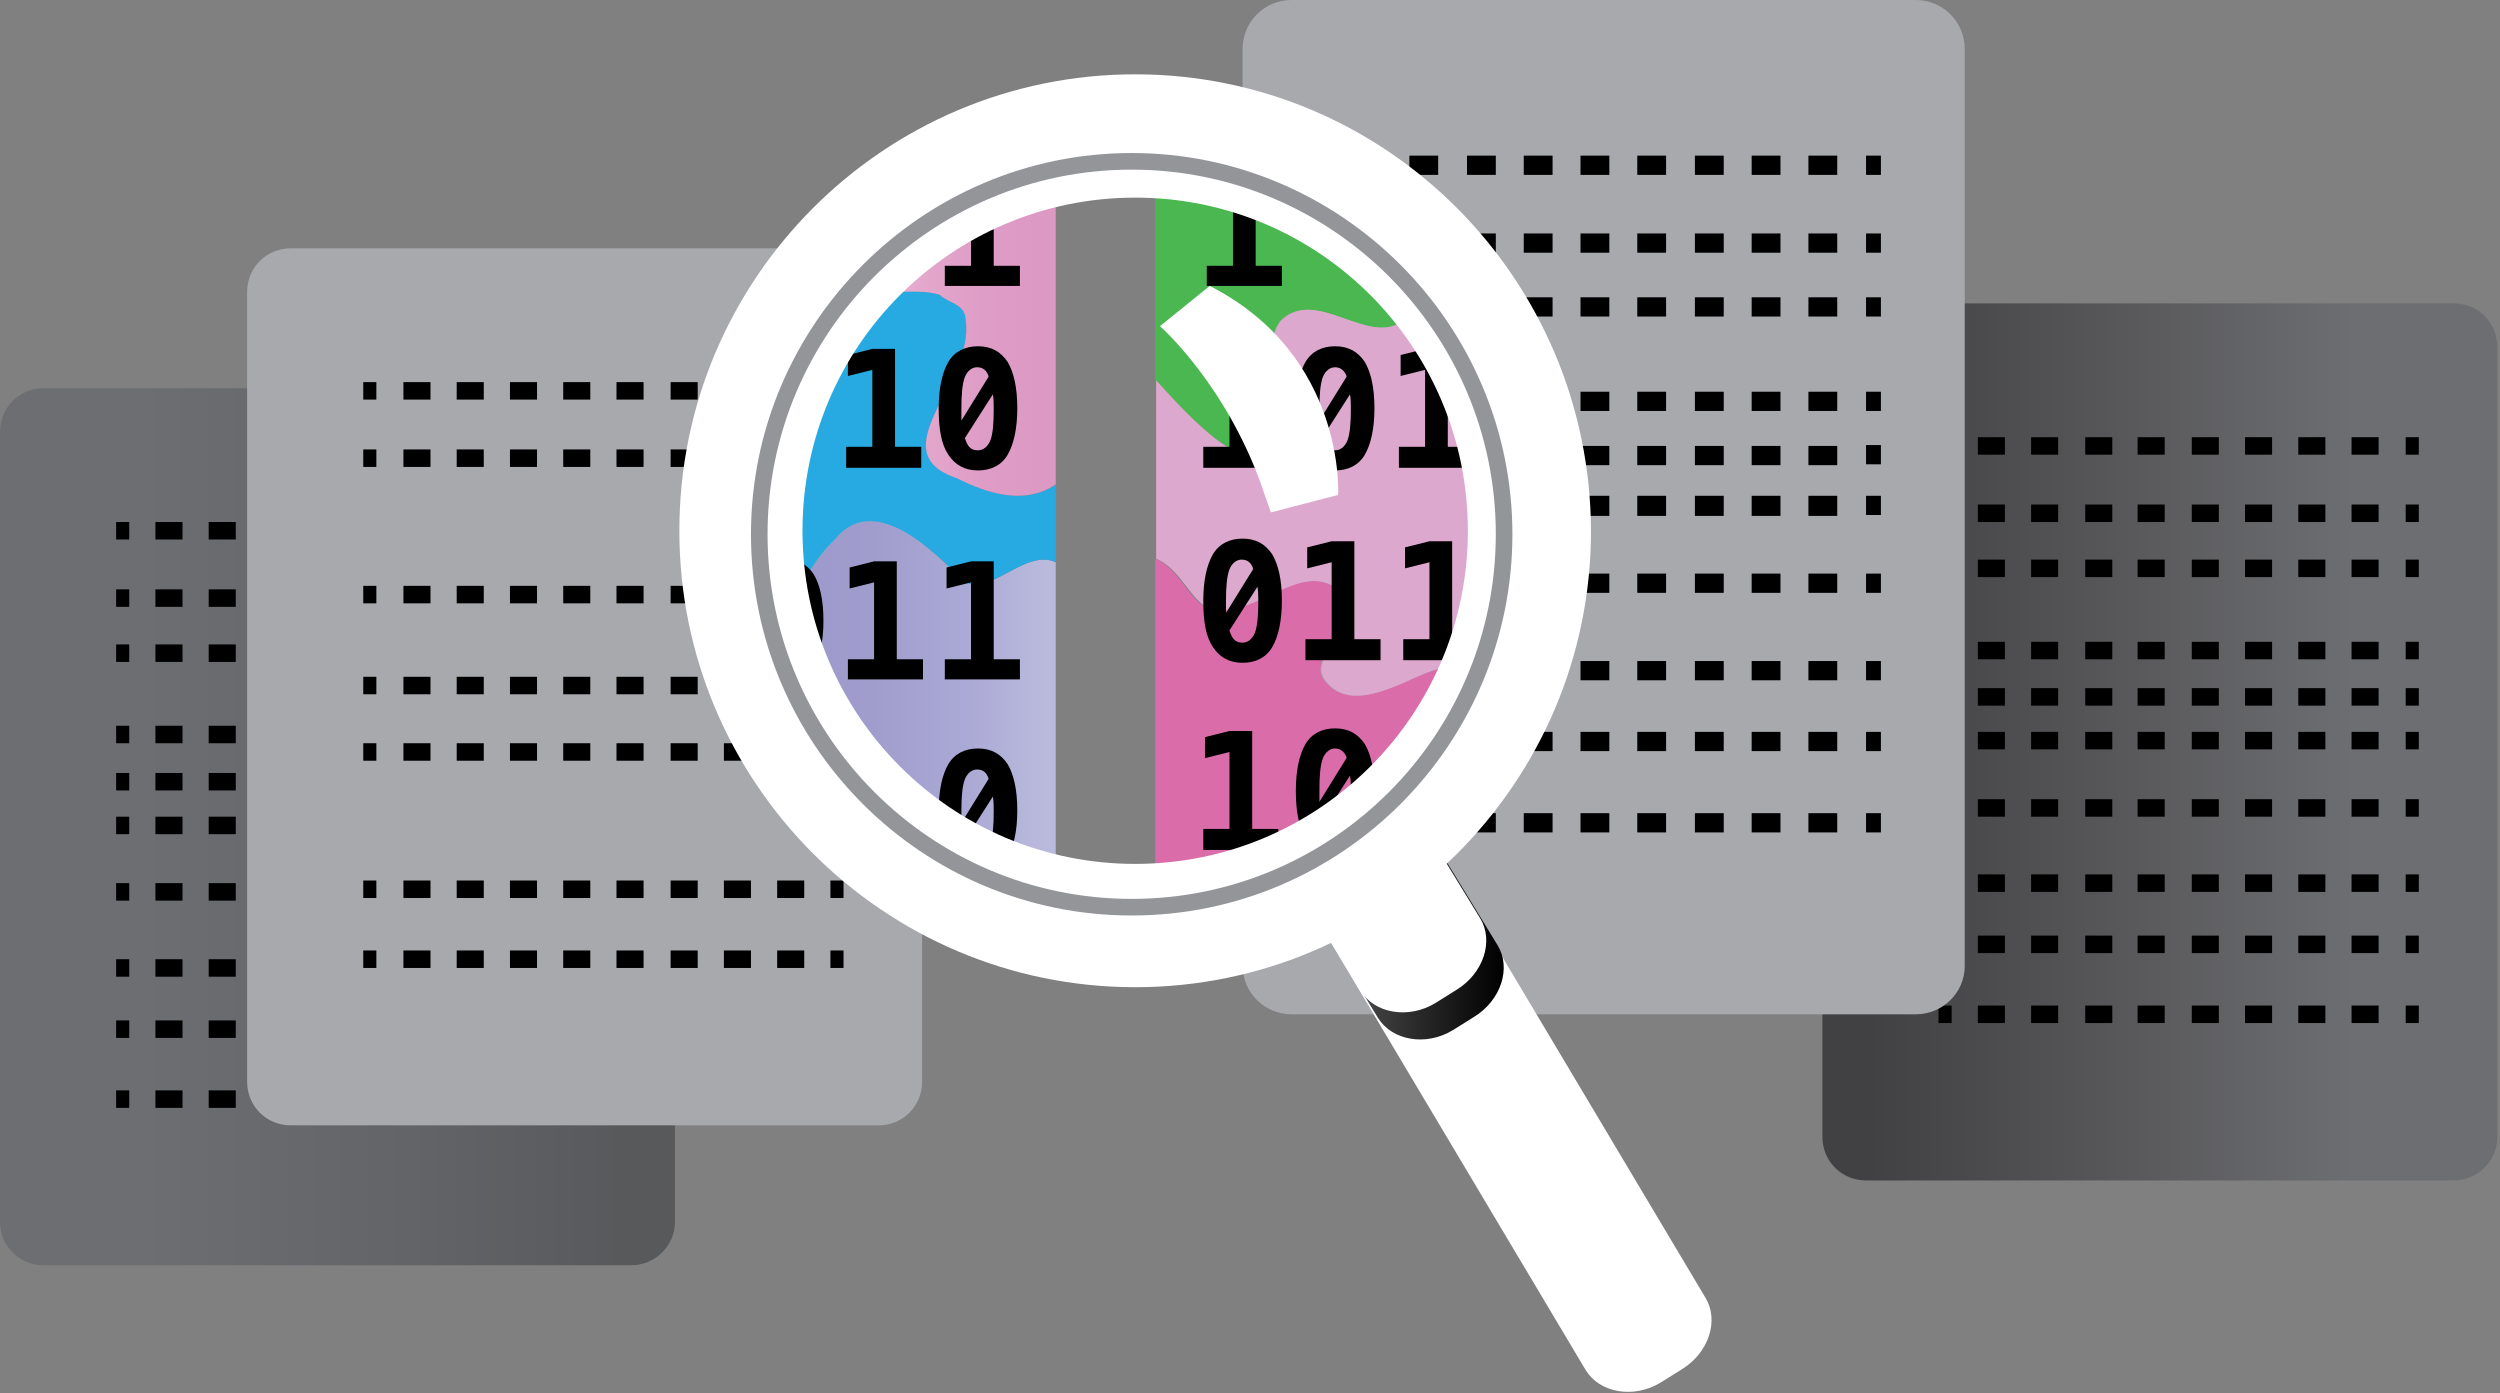 <svg width="472" height="263" viewBox="0 0 472 263" fill="none" xmlns="http://www.w3.org/2000/svg">
<rect x="0" y="0" width="472" height="263" fill="#808080" stroke="none"/>
<path d="M463.263 222.867H352.311C347.695 222.867 344.068 219.235 344.068 214.612V65.539C344.068 60.917 347.695 57.285 352.311 57.285H463.263C467.88 57.285 471.507 60.917 471.507 65.539V214.612C471.507 219.235 467.715 222.867 463.263 222.867Z" fill="url(#paint0_linear_88_835)"/>
<path d="M368.468 82.543H365.995V85.845H368.468V82.543Z" fill="black"/>
<path d="M449.085 85.845H443.974V82.543H449.085V85.845ZM439.029 85.845H433.918V82.543H439.029V85.845ZM428.972 85.845H423.861V82.543H428.972V85.845ZM418.915 85.845H413.805V82.543H418.915V85.845ZM408.694 85.845H403.583V82.543H408.694V85.845ZM398.637 85.845H393.691V82.543H398.802V85.845H398.637ZM388.581 85.845H383.47V82.543H388.581V85.845ZM378.524 85.845H373.413V82.543H378.524V85.845Z" fill="black"/>
<path d="M456.669 82.543H454.196V85.845H456.669V82.543Z" fill="black"/>
<path d="M368.468 95.255H365.995V98.557H368.468V95.255Z" fill="black"/>
<path d="M449.085 98.557H443.974V95.255H449.085V98.557ZM439.029 98.557H433.918V95.255H439.029V98.557ZM428.972 98.557H423.861V95.255H428.972V98.557ZM418.915 98.557H413.805V95.255H418.915V98.557ZM408.694 98.557H403.583V95.255H408.694V98.557ZM398.637 98.557H393.691V95.255H398.802V98.557H398.637ZM388.581 98.557H383.47V95.255H388.581V98.557ZM378.524 98.557H373.413V95.255H378.524V98.557Z" fill="black"/>
<path d="M456.669 95.255H454.196V98.557H456.669V95.255Z" fill="black"/>
<path d="M368.468 121.173H365.995V124.475H368.468V121.173Z" fill="black"/>
<path d="M449.085 124.475H443.974V121.173H449.085V124.475ZM439.029 124.475H433.918V121.173H439.029V124.475ZM428.972 124.475H423.861V121.173H428.972V124.475ZM418.915 124.475H413.805V121.173H418.915V124.475ZM408.694 124.475H403.583V121.173H408.694V124.475ZM398.637 124.475H393.691V121.173H398.802V124.475H398.637ZM388.581 124.475H383.47V121.173H388.581V124.475ZM378.524 124.475H373.413V121.173H378.524V124.475Z" fill="black"/>
<path d="M456.669 121.173H454.196V124.475H456.669V121.173Z" fill="black"/>
<path d="M368.468 129.923H365.995V133.225H368.468V129.923Z" fill="black"/>
<path d="M449.085 133.225H443.974V129.923H449.085V133.225ZM439.029 133.225H433.918V129.923H439.029V133.225ZM428.972 133.225H423.861V129.923H428.972V133.225ZM418.915 133.225H413.805V129.923H418.915V133.225ZM408.694 133.225H403.583V129.923H408.694V133.225ZM398.637 133.225H393.691V129.923H398.802V133.225H398.637ZM388.581 133.225H383.47V129.923H388.581V133.225ZM378.524 133.225H373.413V129.923H378.524V133.225Z" fill="black"/>
<path d="M456.669 129.923H454.196V133.225H456.669V129.923Z" fill="black"/>
<path d="M368.468 105.655H365.995V108.957H368.468V105.655Z" fill="black"/>
<path d="M449.085 108.957H443.974V105.655H449.085V108.957ZM439.029 108.957H433.918V105.655H439.029V108.957ZM428.972 108.957H423.861V105.655H428.972V108.957ZM418.915 108.957H413.805V105.655H418.915V108.957ZM408.694 108.957H403.583V105.655H408.694V108.957ZM398.637 108.957H393.691V105.655H398.802V108.957H398.637ZM388.581 108.957H383.47V105.655H388.581V108.957ZM378.524 108.957H373.413V105.655H378.524V108.957Z" fill="black"/>
<path d="M456.669 105.655H454.196V108.957H456.669V105.655Z" fill="black"/>
<path d="M368.468 165.086H365.995V168.388H368.468V165.086Z" fill="black"/>
<path d="M449.085 168.388H443.974V165.086H449.085V168.388ZM439.029 168.388H433.918V165.086H439.029V168.388ZM428.972 168.388H423.861V165.086H428.972V168.388ZM418.915 168.388H413.805V165.086H418.915V168.388ZM408.694 168.388H403.583V165.086H408.694V168.388ZM398.637 168.388H393.691V165.086H398.802V168.388H398.637ZM388.581 168.388H383.47V165.086H388.581V168.388ZM378.524 168.388H373.413V165.086H378.524V168.388Z" fill="black"/>
<path d="M456.669 165.086H454.196V168.388H456.669V165.086Z" fill="black"/>
<path d="M368.468 138.177H365.995V141.479H368.468V138.177Z" fill="black"/>
<path d="M449.085 141.479H443.974V138.177H449.085V141.479ZM439.029 141.479H433.918V138.177H439.029V141.479ZM428.972 141.479H423.861V138.177H428.972V141.479ZM418.915 141.479H413.805V138.177H418.915V141.479ZM408.694 141.479H403.583V138.177H408.694V141.479ZM398.637 141.479H393.691V138.177H398.802V141.479H398.637ZM388.581 141.479H383.47V138.177H388.581V141.479ZM378.524 141.479H373.413V138.177H378.524V141.479Z" fill="black"/>
<path d="M456.669 138.177H454.196V141.479H456.669V138.177Z" fill="black"/>
<path d="M368.468 150.889H365.995V154.191H368.468V150.889Z" fill="black"/>
<path d="M449.085 154.191H443.974V150.889H449.085V154.191ZM439.029 154.191H433.918V150.889H439.029V154.191ZM428.972 154.191H423.861V150.889H428.972V154.191ZM418.915 154.191H413.805V150.889H418.915V154.191ZM408.694 154.191H403.583V150.889H408.694V154.191ZM398.637 154.191H393.691V150.889H398.802V154.191H398.637ZM388.581 154.191H383.47V150.889H388.581V154.191ZM378.524 154.191H373.413V150.889H378.524V154.191Z" fill="black"/>
<path d="M456.669 150.889H454.196V154.191H456.669V150.889Z" fill="black"/>
<path d="M368.468 176.642H365.995V179.944H368.468V176.642Z" fill="black"/>
<path d="M449.085 179.944H443.974V176.642H449.085V179.944ZM439.029 179.944H433.918V176.642H439.029V179.944ZM428.972 179.944H423.861V176.642H428.972V179.944ZM418.915 179.944H413.805V176.642H418.915V179.944ZM408.694 179.944H403.583V176.642H408.694V179.944ZM398.637 179.944H393.691V176.642H398.802V179.944H398.637ZM388.581 179.944H383.47V176.642H388.581V179.944ZM378.524 179.944H373.413V176.642H378.524V179.944Z" fill="black"/>
<path d="M456.669 176.642H454.196V179.944H456.669V176.642Z" fill="black"/>
<path d="M368.468 189.849H365.995V193.151H368.468V189.849Z" fill="black"/>
<path d="M449.085 193.151H443.974V189.849H449.085V193.151ZM439.029 193.151H433.918V189.849H439.029V193.151ZM428.972 193.151H423.861V189.849H428.972V193.151ZM418.915 193.151H413.805V189.849H418.915V193.151ZM408.694 193.151H403.583V189.849H408.694V193.151ZM398.637 193.151H393.691V189.849H398.802V193.151H398.637ZM388.581 193.151H383.47V189.849H388.581V193.151ZM378.524 193.151H373.413V189.849H378.524V193.151Z" fill="black"/>
<path d="M456.669 189.849H454.196V193.151H456.669V189.849Z" fill="black"/>
<path d="M361.708 191.5H243.831C238.721 191.5 234.599 187.373 234.599 182.255V9.245C234.599 4.127 238.721 0 243.831 0H361.708C366.819 0 370.94 4.127 370.94 9.245V182.421C370.94 187.373 366.819 191.5 361.708 191.5Z" fill="#A7A9AC"/>
<path d="M260.977 29.385H258.174V33.017H260.977V29.385Z" fill="black"/>
<path d="M346.87 33.017H341.43V29.385H346.87V33.017ZM336.154 33.017H330.714V29.385H336.154V33.017ZM325.438 33.017H319.998V29.385H325.438V33.017ZM314.557 33.017H309.117V29.385H314.557V33.017ZM303.841 33.017H298.401V29.385H303.841V33.017ZM293.125 33.017H287.685V29.385H293.125V33.017ZM282.409 33.017H276.969V29.385H282.409V33.017ZM271.528 33.017H266.088V29.385H271.528V33.017Z" fill="black"/>
<path d="M355.113 29.385H352.311V33.017H355.113V29.385Z" fill="black"/>
<path d="M260.977 44.078H258.174V47.71H260.977V44.078Z" fill="black"/>
<path d="M346.87 47.71H341.43V44.078H346.87V47.71ZM336.154 47.71H330.714V44.078H336.154V47.71ZM325.438 47.71H319.998V44.078H325.438V47.71ZM314.557 47.71H309.117V44.078H314.557V47.71ZM303.841 47.71H298.401V44.078H303.841V47.71ZM293.125 47.71H287.685V44.078H293.125V47.71ZM282.409 47.71H276.969V44.078H282.409V47.71ZM271.528 47.71H266.088V44.078H271.528V47.71Z" fill="black"/>
<path d="M355.113 44.078H352.311V47.71H355.113V44.078Z" fill="black"/>
<path d="M260.977 73.959H258.174V77.591H260.977V73.959Z" fill="black"/>
<path d="M346.87 77.591H341.43V73.959H346.87V77.591ZM336.154 77.591H330.714V73.959H336.154V77.591ZM325.438 77.591H319.998V73.959H325.438V77.591ZM314.557 77.591H309.117V73.959H314.557V77.591ZM303.841 77.591H298.401V73.959H303.841V77.591ZM293.125 77.591H287.685V73.959H293.125V77.591ZM282.409 77.591H276.969V73.959H282.409V77.591ZM271.528 77.591H266.088V73.959H271.528V77.591Z" fill="black"/>
<path d="M355.113 73.959H352.311V77.591H355.113V73.959Z" fill="black"/>
<path d="M260.977 84.029H258.174V87.661H260.977V84.029Z" fill="black"/>
<path d="M346.87 87.826H341.43V84.194H346.87V87.826ZM336.154 87.826H330.714V84.194H336.154V87.826ZM325.438 87.826H319.998V84.194H325.438V87.826ZM314.557 87.826H309.117V84.194H314.557V87.826ZM303.841 87.826H298.401V84.194H303.841V87.826ZM293.125 87.826H287.685V84.194H293.125V87.826ZM282.409 87.826H276.969V84.194H282.409V87.826ZM271.528 87.826H266.088V84.194H271.528V87.826Z" fill="black"/>
<path d="M355.113 84.029H352.311V87.661H355.113V84.029Z" fill="black"/>
<path d="M260.977 56.129H258.174V59.761H260.977V56.129Z" fill="black"/>
<path d="M346.87 59.761H341.43V56.129H346.87V59.761ZM336.154 59.761H330.714V56.129H336.154V59.761ZM325.438 59.761H319.998V56.129H325.438V59.761ZM314.557 59.761H309.117V56.129H314.557V59.761ZM303.841 59.761H298.401V56.129H303.841V59.761ZM293.125 59.761H287.685V56.129H293.125V59.761ZM282.409 59.761H276.969V56.129H282.409V59.761ZM271.528 59.761H266.088V56.129H271.528V59.761Z" fill="black"/>
<path d="M355.113 56.129H352.311V59.761H355.113V56.129Z" fill="black"/>
<path d="M260.977 124.805H258.174V128.437H260.977V124.805Z" fill="black"/>
<path d="M346.87 128.437H341.43V124.805H346.87V128.437ZM336.154 128.437H330.714V124.805H336.154V128.437ZM325.438 128.437H319.998V124.805H325.438V128.437ZM314.557 128.437H309.117V124.805H314.557V128.437ZM303.841 128.437H298.401V124.805H303.841V128.437ZM293.125 128.437H287.685V124.805H293.125V128.437ZM282.409 128.437H276.969V124.805H282.409V128.437ZM271.528 128.437H266.088V124.805H271.528V128.437Z" fill="black"/>
<path d="M355.113 124.805H352.311V128.437H355.113V124.805Z" fill="black"/>
<path d="M260.977 93.604H258.174V97.236H260.977V93.604Z" fill="black"/>
<path d="M346.87 97.401H341.43V93.604H346.87V97.401ZM336.154 97.401H330.714V93.604H336.154V97.401ZM325.438 97.401H319.998V93.604H325.438V97.401ZM314.557 97.401H309.117V93.604H314.557V97.401ZM303.841 97.401H298.401V93.604H303.841V97.401ZM293.125 97.401H287.685V93.604H293.125V97.401ZM282.409 97.401H276.969V93.604H282.409V97.401ZM271.528 97.401H266.088V93.604H271.528V97.401Z" fill="black"/>
<path d="M355.113 93.604H352.311V97.236H355.113V93.604Z" fill="black"/>
<path d="M260.977 108.297H258.174V111.929H260.977V108.297Z" fill="black"/>
<path d="M346.87 111.929H341.43V108.297H346.87V111.929ZM336.154 111.929H330.714V108.297H336.154V111.929ZM325.438 111.929H319.998V108.297H325.438V111.929ZM314.557 111.929H309.117V108.297H314.557V111.929ZM303.841 111.929H298.401V108.297H303.841V111.929ZM293.125 111.929H287.685V108.297H293.125V111.929ZM282.409 111.929H276.969V108.297H282.409V111.929ZM271.528 111.929H266.088V108.297H271.528V111.929Z" fill="black"/>
<path d="M355.113 108.297H352.311V111.929H355.113V108.297Z" fill="black"/>
<path d="M260.977 138.177H258.174V141.809H260.977V138.177Z" fill="black"/>
<path d="M346.87 141.809H341.43V138.177H346.87V141.809ZM336.154 141.809H330.714V138.177H336.154V141.809ZM325.438 141.809H319.998V138.177H325.438V141.809ZM314.557 141.809H309.117V138.177H314.557V141.809ZM303.841 141.809H298.401V138.177H303.841V141.809ZM293.125 141.809H287.685V138.177H293.125V141.809ZM282.409 141.809H276.969V138.177H282.409V141.809ZM271.528 141.809H266.088V138.177H271.528V141.809Z" fill="black"/>
<path d="M355.113 138.177H352.311V141.809H355.113V138.177Z" fill="black"/>
<path d="M260.977 153.53H258.174V157.162H260.977V153.53Z" fill="black"/>
<path d="M346.87 157.162H341.43V153.53H346.87V157.162ZM336.154 157.162H330.714V153.53H336.154V157.162ZM325.438 157.162H319.998V153.53H325.438V157.162ZM314.557 157.162H309.117V153.53H314.557V157.162ZM303.841 157.162H298.401V153.53H303.841V157.162ZM293.125 157.162H287.685V153.53H293.125V157.162ZM282.409 157.162H276.969V153.53H282.409V157.162ZM271.528 157.162H266.088V153.53H271.528V157.162Z" fill="black"/>
<path d="M355.113 153.53H352.311V157.162H355.113V153.53Z" fill="black"/>
<path d="M119.195 238.88H8.243C3.627 238.88 0 235.248 0 230.626V81.553C0 76.93 3.627 73.298 8.243 73.298H119.195C123.812 73.298 127.439 76.93 127.439 81.553V230.626C127.439 235.248 123.647 238.88 119.195 238.88Z" fill="url(#paint1_linear_88_835)"/>
<path d="M24.4 98.556H21.927V101.858H24.4V98.556Z" fill="black"/>
<path d="M105.017 101.858H99.907V98.556H105.017V101.858ZM94.961 101.858H89.85V98.556H94.961V101.858ZM84.904 101.858H79.793V98.556H84.904V101.858ZM74.847 101.858H69.737V98.556H74.847V101.858ZM64.791 101.858H59.68V98.556H64.791V101.858ZM54.734 101.858H49.623V98.556H54.734V101.858ZM44.513 101.858H39.402V98.556H44.513V101.858ZM34.456 101.858H29.346V98.556H34.456V101.858Z" fill="black"/>
<path d="M112.601 98.556H110.128V101.858H112.601V98.556Z" fill="black"/>
<path d="M24.4 111.268H21.927V114.57H24.4V111.268Z" fill="black"/>
<path d="M105.017 114.57H99.907V111.268H105.017V114.57ZM94.961 114.57H89.85V111.268H94.961V114.57ZM84.904 114.57H79.793V111.268H84.904V114.57ZM74.847 114.57H69.737V111.268H74.847V114.57ZM64.791 114.57H59.68V111.268H64.791V114.57ZM54.734 114.57H49.623V111.268H54.734V114.57ZM44.513 114.57H39.402V111.268H44.513V114.57ZM34.456 114.57H29.346V111.268H34.456V114.57Z" fill="black"/>
<path d="M112.601 111.268H110.128V114.57H112.601V111.268Z" fill="black"/>
<path d="M24.4 137.022H21.927V140.323H24.4V137.022Z" fill="black"/>
<path d="M105.017 140.323H99.907V137.022H105.017V140.323ZM94.961 140.323H89.85V137.022H94.961V140.323ZM84.904 140.323H79.793V137.022H84.904V140.323ZM74.847 140.323H69.737V137.022H74.847V140.323ZM64.791 140.323H59.68V137.022H64.791V140.323ZM54.734 140.323H49.623V137.022H54.734V140.323ZM44.513 140.323H39.402V137.022H44.513V140.323ZM34.456 140.323H29.346V137.022H34.456V140.323Z" fill="black"/>
<path d="M112.601 137.022H110.128V140.323H112.601V137.022Z" fill="black"/>
<path d="M24.4 145.936H21.927V149.238H24.4V145.936Z" fill="black"/>
<path d="M105.017 149.238H99.907V145.936H105.017V149.238ZM94.961 149.238H89.85V145.936H94.961V149.238ZM84.904 149.238H79.793V145.936H84.904V149.238ZM74.847 149.238H69.737V145.936H74.847V149.238ZM64.791 149.238H59.68V145.936H64.791V149.238ZM54.734 149.238H49.623V145.936H54.734V149.238ZM44.513 149.238H39.402V145.936H44.513V149.238ZM34.456 149.238H29.346V145.936H34.456V149.238Z" fill="black"/>
<path d="M112.601 145.936H110.128V149.238H112.601V145.936Z" fill="black"/>
<path d="M24.4 121.669H21.927V124.97H24.4V121.669Z" fill="black"/>
<path d="M105.017 124.97H99.907V121.669H105.017V124.97ZM94.961 124.97H89.85V121.669H94.961V124.97ZM84.904 124.97H79.793V121.669H84.904V124.97ZM74.847 124.97H69.737V121.669H74.847V124.97ZM64.791 124.97H59.68V121.669H64.791V124.97ZM54.734 124.97H49.623V121.669H54.734V124.97ZM44.513 124.97H39.402V121.669H44.513V124.97ZM34.456 124.97H29.346V121.669H34.456V124.97Z" fill="black"/>
<path d="M112.601 121.669H110.128V124.97H112.601V121.669Z" fill="black"/>
<path d="M24.4 181.1H21.927V184.401H24.4V181.1Z" fill="black"/>
<path d="M105.017 184.401H99.907V181.1H105.017V184.401ZM94.961 184.401H89.85V181.1H94.961V184.401ZM84.904 184.401H79.793V181.1H84.904V184.401ZM74.847 184.401H69.737V181.1H74.847V184.401ZM64.791 184.401H59.68V181.1H64.791V184.401ZM54.734 184.401H49.623V181.1H54.734V184.401ZM44.513 184.401H39.402V181.1H44.513V184.401ZM34.456 184.401H29.346V181.1H34.456V184.401Z" fill="black"/>
<path d="M112.601 181.1H110.128V184.401H112.601V181.1Z" fill="black"/>
<path d="M24.4 154.191H21.927V157.492H24.4V154.191Z" fill="black"/>
<path d="M105.017 157.492H99.907V154.191H105.017V157.492ZM94.961 157.492H89.85V154.191H94.961V157.492ZM84.904 157.492H79.793V154.191H84.904V157.492ZM74.847 157.492H69.737V154.191H74.847V157.492ZM64.791 157.492H59.68V154.191H64.791V157.492ZM54.734 157.492H49.623V154.191H54.734V157.492ZM44.513 157.492H39.402V154.191H44.513V157.492ZM34.456 157.492H29.346V154.191H34.456V157.492Z" fill="black"/>
<path d="M112.601 154.191H110.128V157.492H112.601V154.191Z" fill="black"/>
<path d="M24.4 166.737H21.927V170.039H24.4V166.737Z" fill="black"/>
<path d="M105.017 170.039H99.907V166.737H105.017V170.039ZM94.961 170.039H89.85V166.737H94.961V170.039ZM84.904 170.039H79.793V166.737H84.904V170.039ZM74.847 170.039H69.737V166.737H74.847V170.039ZM64.791 170.039H59.68V166.737H64.791V170.039ZM54.734 170.039H49.623V166.737H54.734V170.039ZM44.513 170.039H39.402V166.737H44.513V170.039ZM34.456 170.039H29.346V166.737H34.456V170.039Z" fill="black"/>
<path d="M112.601 166.737H110.128V170.039H112.601V166.737Z" fill="black"/>
<path d="M24.4 192.656H21.927V195.957H24.4V192.656Z" fill="black"/>
<path d="M105.017 195.957H99.907V192.656H105.017V195.957ZM94.961 195.957H89.85V192.656H94.961V195.957ZM84.904 195.957H79.793V192.656H84.904V195.957ZM74.847 195.957H69.737V192.656H74.847V195.957ZM64.791 195.957H59.68V192.656H64.791V195.957ZM54.734 195.957H49.623V192.656H54.734V195.957ZM44.513 195.957H39.402V192.656H44.513V195.957ZM34.456 195.957H29.346V192.656H34.456V195.957Z" fill="black"/>
<path d="M112.601 192.656H110.128V195.957H112.601V192.656Z" fill="black"/>
<path d="M24.4 205.863H21.927V209.164H24.4V205.863Z" fill="black"/>
<path d="M105.017 209.164H99.907V205.863H105.017V209.164ZM94.961 209.164H89.85V205.863H94.961V209.164ZM84.904 209.164H79.793V205.863H84.904V209.164ZM74.847 209.164H69.737V205.863H74.847V209.164ZM64.791 209.164H59.68V205.863H64.791V209.164ZM54.734 209.164H49.623V205.863H54.734V209.164ZM44.513 209.164H39.402V205.863H44.513V209.164ZM34.456 209.164H29.346V205.863H34.456V209.164Z" fill="black"/>
<path d="M112.601 205.863H110.128V209.164H112.601V205.863Z" fill="black"/>
<path d="M165.851 212.466H54.899C50.283 212.466 46.656 208.834 46.656 204.212V55.139C46.656 50.516 50.283 46.885 54.899 46.885H165.851C170.468 46.885 174.095 50.516 174.095 55.139V204.212C174.095 208.834 170.468 212.466 165.851 212.466Z" fill="#A7A9AC"/>
<path d="M71.056 72.143H68.583V75.444H71.056V72.143Z" fill="black"/>
<path d="M151.838 75.444H146.728V72.143H151.838V75.444ZM141.782 75.444H136.671V72.143H141.782V75.444ZM131.56 75.444H126.614V72.143H131.725V75.444H131.56ZM121.504 75.444H116.393V72.143H121.504V75.444ZM111.447 75.444H106.336V72.143H111.447V75.444ZM101.39 75.444H96.28V72.143H101.39V75.444ZM91.334 75.444H86.223V72.143H91.334V75.444ZM81.277 75.444H76.166V72.143H81.277V75.444Z" fill="black"/>
<path d="M159.257 72.143H156.784V75.444H159.257V72.143Z" fill="black"/>
<path d="M71.056 84.854H68.583V88.156H71.056V84.854Z" fill="black"/>
<path d="M151.838 88.156H146.728V84.854H151.838V88.156ZM141.782 88.156H136.671V84.854H141.782V88.156ZM131.56 88.156H126.614V84.854H131.725V88.156H131.56ZM121.504 88.156H116.393V84.854H121.504V88.156ZM111.447 88.156H106.336V84.854H111.447V88.156ZM101.39 88.156H96.28V84.854H101.39V88.156ZM91.334 88.156H86.223V84.854H91.334V88.156ZM81.277 88.156H76.166V84.854H81.277V88.156Z" fill="black"/>
<path d="M159.257 84.854H156.784V88.156H159.257V84.854Z" fill="black"/>
<path d="M71.056 110.608H68.583V113.91H71.056V110.608Z" fill="black"/>
<path d="M151.838 113.91H146.728V110.608H151.838V113.91ZM141.782 113.91H136.671V110.608H141.782V113.91ZM131.56 113.91H126.614V110.608H131.725V113.91H131.56ZM121.504 113.91H116.393V110.608H121.504V113.91ZM111.447 113.91H106.336V110.608H111.447V113.91ZM101.39 113.91H96.28V110.608H101.39V113.91ZM91.334 113.91H86.223V110.608H91.334V113.91ZM81.277 113.91H76.166V110.608H81.277V113.91Z" fill="black"/>
<path d="M159.257 110.608H156.784V113.91H159.257V110.608Z" fill="black"/>
<path d="M71.056 127.777H68.583V131.079H71.056V127.777Z" fill="black"/>
<path d="M151.838 131.079H146.728V127.777H151.838V131.079ZM141.782 131.079H136.671V127.777H141.782V131.079ZM131.56 131.079H126.614V127.777H131.725V131.079H131.56ZM121.504 131.079H116.393V127.777H121.504V131.079ZM111.447 131.079H106.336V127.777H111.447V131.079ZM101.39 131.079H96.28V127.777H101.39V131.079ZM91.334 131.079H86.223V127.777H91.334V131.079ZM81.277 131.079H76.166V127.777H81.277V131.079Z" fill="black"/>
<path d="M159.257 127.777H156.784V131.079H159.257V127.777Z" fill="black"/>
<path d="M71.056 140.323H68.583V143.625H71.056V140.323Z" fill="black"/>
<path d="M151.838 143.625H146.728V140.323H151.838V143.625ZM141.782 143.625H136.671V140.323H141.782V143.625ZM131.56 143.625H126.614V140.323H131.725V143.625H131.56ZM121.504 143.625H116.393V140.323H121.504V143.625ZM111.447 143.625H106.336V140.323H111.447V143.625ZM101.39 143.625H96.28V140.323H101.39V143.625ZM91.334 143.625H86.223V140.323H91.334V143.625ZM81.277 143.625H76.166V140.323H81.277V143.625Z" fill="black"/>
<path d="M159.257 140.323H156.784V143.625H159.257V140.323Z" fill="black"/>
<path d="M71.056 166.242H68.583V169.544H71.056V166.242Z" fill="black"/>
<path d="M151.838 169.544H146.728V166.242H151.838V169.544ZM141.782 169.544H136.671V166.242H141.782V169.544ZM131.56 169.544H126.614V166.242H131.725V169.544H131.56ZM121.504 169.544H116.393V166.242H121.504V169.544ZM111.447 169.544H106.336V166.242H111.447V169.544ZM101.39 169.544H96.28V166.242H101.39V169.544ZM91.334 169.544H86.223V166.242H91.334V169.544ZM81.277 169.544H76.166V166.242H81.277V169.544Z" fill="black"/>
<path d="M159.257 166.242H156.784V169.544H159.257V166.242Z" fill="black"/>
<path d="M71.056 179.449H68.583V182.751H71.056V179.449Z" fill="black"/>
<path d="M151.838 182.751H146.728V179.449H151.838V182.751ZM141.782 182.751H136.671V179.449H141.782V182.751ZM131.56 182.751H126.614V179.449H131.725V182.751H131.56ZM121.504 182.751H116.393V179.449H121.504V182.751ZM111.447 182.751H106.336V179.449H111.447V182.751ZM101.39 182.751H96.28V179.449H101.39V182.751ZM91.334 182.751H86.223V179.449H91.334V182.751ZM81.277 182.751H76.166V179.449H81.277V182.751Z" fill="black"/>
<path d="M159.257 179.449H156.784V182.751H159.257V179.449Z" fill="black"/>
<path d="M249.931 128.272C246.634 123.32 258.175 118.367 254.877 113.414C246.634 103.509 238.391 116.716 228.499 115.065C224.543 113.745 222.729 107.306 218.113 105.49V171.69C218.113 171.69 258.999 162.775 274.991 127.282C272.023 121.999 256.691 137.682 249.931 128.272Z" fill="#DA6CAA"/>
<path d="M243.337 82.048C246.634 75.445 236.742 67.19 241.688 60.587C248.283 53.983 258.175 65.539 264.769 60.587C266.747 59.431 267.901 57.78 268.561 55.964C250.261 32.027 218.113 29.22 218.113 29.22V71.813C226.521 80.892 237.897 93.109 243.337 82.048Z" fill="#4BB750"/>
<path d="M268.726 55.964C268.066 57.78 266.912 59.431 264.934 60.587C258.339 65.539 248.448 53.983 241.853 60.587C236.907 67.19 246.799 75.445 243.502 82.048C237.896 93.109 226.521 80.892 218.278 71.813V105.49C222.894 107.306 224.872 113.745 228.664 115.065C238.556 116.716 246.799 103.509 255.042 113.414C258.339 118.367 246.799 123.32 250.096 128.272C256.856 137.682 272.188 121.999 275.155 127.282C279.112 118.697 281.42 108.462 281.42 96.41C281.255 78.746 276.145 65.704 268.726 55.964Z" fill="#DDA8CD"/>
<path d="M180.689 108.462C174.095 101.858 164.203 93.604 157.608 101.858C154.311 105.16 151.673 109.617 149.2 114.24C159.916 159.308 199.319 166.737 199.319 166.737V106.151C193.054 103.179 185.47 114.735 180.689 108.462Z" fill="url(#paint2_linear_88_835)"/>
<path d="M180.689 90.302C165.852 85.35 183.987 72.143 182.338 60.587C182.338 57.285 179.041 57.285 177.392 55.634C170.303 53.653 160.906 57.12 152.992 56.79C149.036 64.879 146.563 75.775 146.563 90.302C146.563 99.382 147.552 107.306 149.201 114.24C151.673 109.617 154.146 105.16 157.609 101.858C164.203 93.604 174.095 101.858 180.689 108.462C185.305 114.735 193.054 103.179 199.319 106.151V91.458C193.384 95.585 185.965 92.944 180.689 90.302Z" fill="#27AAE1"/>
<path d="M152.992 56.79C160.906 57.12 170.303 53.653 177.392 55.634C179.041 57.285 182.338 57.285 182.338 60.587C183.987 72.143 165.852 85.35 180.689 90.302C185.965 92.944 193.219 95.585 199.319 91.458V33.017C199.484 33.017 167.171 27.404 152.992 56.79Z" fill="url(#paint3_linear_88_835)"/>
<path d="M244.491 166.572L299.39 258.691C302.028 262.983 308.457 264.138 313.568 261.002L317.525 258.525C322.635 255.389 324.614 249.281 321.976 244.988L266.088 151.219C260.153 157.658 252.404 162.94 244.491 166.572Z" fill="white"/>
<path d="M242.512 163.271L260.153 192.161C262.791 196.453 269.22 197.609 274.331 194.472L278.288 191.996C283.398 188.859 285.377 182.751 282.739 178.458L265.099 149.568C258.339 155.346 250.756 160.134 242.512 163.271Z" fill="url(#paint4_linear_88_835)"/>
<path d="M243.007 164.261L256.856 187.043C259.493 191.335 265.923 192.491 271.034 189.354L274.99 186.878C280.101 183.741 282.079 177.633 279.442 173.341L266.088 151.549C259.328 156.832 251.415 161.29 243.007 164.261Z" fill="white"/>
<path d="M159.752 84.359H164.698V69.832L160.081 70.987V67.025L164.698 65.87H168.984V84.359H173.93V88.321H159.752V84.359Z" fill="black"/>
<path d="M177.227 77.095C177.227 73.298 177.887 70.327 179.041 68.346C180.195 66.365 182.173 65.374 184.646 65.374C187.119 65.374 188.932 66.365 190.251 68.346C191.405 70.327 192.065 73.133 192.065 77.095C192.065 80.892 191.405 83.864 190.251 85.845C189.097 87.826 187.119 88.817 184.646 88.817C182.173 88.817 180.359 87.826 179.041 85.845C177.722 83.864 177.227 81.058 177.227 77.095ZM184.481 69.336C183.492 69.336 182.668 69.997 182.173 71.152C181.678 72.473 181.513 74.454 181.513 77.095C181.513 77.921 181.513 78.746 181.513 79.407L186.624 71.152C186.624 71.152 186.624 71.152 186.624 70.987C186.294 69.997 185.635 69.336 184.481 69.336ZM182.338 83.204C182.832 84.524 183.492 85.02 184.646 85.02C185.635 85.02 186.459 84.359 186.954 83.204C187.449 82.048 187.613 79.902 187.613 77.26C187.613 76.27 187.613 75.279 187.449 74.454L182.173 82.708C182.173 82.873 182.338 83.038 182.338 83.204Z" fill="black"/>
<path d="M177.227 153.035C177.227 149.238 177.887 146.267 179.041 144.286C180.195 142.305 182.173 141.314 184.646 141.314C187.119 141.314 188.932 142.305 190.251 144.286C191.405 146.267 192.065 149.073 192.065 153.035C192.065 156.832 191.405 159.804 190.251 161.785C189.097 163.766 187.119 164.756 184.646 164.756C182.173 164.756 180.359 163.766 179.041 161.785C177.722 159.804 177.227 156.997 177.227 153.035ZM184.481 145.276C183.492 145.276 182.668 145.937 182.173 147.092C181.678 148.413 181.513 150.394 181.513 153.035C181.513 153.861 181.513 154.686 181.513 155.346L186.624 147.092C186.624 147.092 186.624 147.092 186.624 146.927C186.294 145.937 185.635 145.276 184.481 145.276ZM182.338 159.143C182.832 160.464 183.492 160.959 184.646 160.959C185.635 160.959 186.459 160.299 186.954 159.143C187.449 157.988 187.613 155.842 187.613 153.2C187.613 152.21 187.613 151.219 187.449 150.394L182.173 158.648C182.173 158.813 182.338 158.978 182.338 159.143Z" fill="black"/>
<path d="M140.628 117.211C140.628 113.414 141.287 110.443 142.441 108.462C143.595 106.481 145.574 105.49 148.046 105.49C150.519 105.49 152.333 106.481 153.652 108.462C154.806 110.443 155.465 113.249 155.465 117.211C155.465 121.008 154.806 123.98 153.652 125.961C152.498 127.942 150.519 128.933 148.046 128.933C145.574 128.933 143.76 127.942 142.441 125.961C141.287 123.98 140.628 121.008 140.628 117.211ZM148.046 109.287C147.057 109.287 146.233 109.948 145.738 111.103C145.244 112.259 145.079 114.405 145.079 117.046C145.079 117.872 145.079 118.697 145.079 119.357L150.19 111.103C150.19 111.103 150.19 111.103 150.19 110.938C149.695 109.948 149.036 109.287 148.046 109.287ZM145.738 123.154C146.233 124.475 146.892 124.97 148.046 124.97C149.036 124.97 149.86 124.31 150.355 123.154C150.849 121.834 151.014 119.853 151.014 117.211C151.014 116.221 151.014 115.23 150.849 114.405L145.574 122.659C145.738 122.824 145.738 122.989 145.738 123.154Z" fill="black"/>
<path d="M160.082 124.475H165.027V109.948L160.411 111.103V107.141L165.027 105.985H169.314V124.475H174.26V128.272H160.082V124.475Z" fill="black"/>
<path d="M178.381 124.475H183.327V109.948L178.711 111.103V107.141L183.327 105.985H187.613V124.475H192.559V128.272H178.381V124.475Z" fill="black"/>
<path d="M178.381 50.186H183.327V35.659L178.711 36.814V32.852L183.327 31.697H187.613V50.186H192.559V53.983H178.381V50.186Z" fill="black"/>
<path d="M227.84 50.186H232.786V35.659L228.17 36.814V32.852L232.786 31.697H237.072V50.186H242.018V53.983H227.84V50.186Z" fill="black"/>
<path d="M227.18 84.359H232.126V69.832L227.51 70.987V67.025L232.126 65.87H236.413V84.359H241.359V88.321H227.18V84.359Z" fill="black"/>
<path d="M244.656 77.095C244.656 73.298 245.315 70.327 246.469 68.346C247.623 66.365 249.602 65.374 252.075 65.374C254.548 65.374 256.361 66.365 257.68 68.346C258.834 70.327 259.493 73.133 259.493 77.095C259.493 80.892 258.834 83.864 257.68 85.845C256.526 87.826 254.548 88.817 252.075 88.817C249.602 88.817 247.788 87.826 246.469 85.845C245.315 83.864 244.656 81.058 244.656 77.095ZM252.075 69.336C251.085 69.336 250.261 69.997 249.766 71.152C249.272 72.473 249.107 74.454 249.107 77.095C249.107 77.921 249.107 78.746 249.107 79.407L254.218 71.152C254.218 71.152 254.218 71.152 254.218 70.987C253.888 69.997 253.064 69.336 252.075 69.336ZM249.766 83.204C250.261 84.524 250.921 85.02 252.075 85.02C253.064 85.02 253.888 84.359 254.383 83.204C254.877 81.883 255.042 79.902 255.042 77.26C255.042 76.27 255.042 75.279 254.877 74.454L249.602 82.708C249.766 82.873 249.766 83.038 249.766 83.204Z" fill="black"/>
<path d="M264.11 84.359H269.055V69.832L264.439 70.987V67.025L269.055 65.87H273.342V84.359H278.288V88.321H264.11V84.359Z" fill="black"/>
<path d="M227.18 156.502H232.126V141.974L227.51 143.13V139.168L232.126 138.012H236.413V156.502H241.359V160.464H227.18V156.502Z" fill="black"/>
<path d="M244.656 149.238C244.656 145.441 245.315 142.47 246.469 140.489C247.623 138.508 249.602 137.517 252.075 137.517C254.548 137.517 256.361 138.508 257.68 140.489C258.834 142.47 259.493 145.276 259.493 149.238C259.493 153.035 258.834 156.007 257.68 157.988C256.526 159.969 254.548 160.959 252.075 160.959C249.602 160.959 247.788 159.969 246.469 157.988C245.15 156.007 244.656 153.035 244.656 149.238ZM252.075 141.314C251.085 141.314 250.261 141.974 249.766 143.13C249.272 144.451 249.107 146.432 249.107 149.073C249.107 149.899 249.107 150.724 249.107 151.384L254.218 143.13C254.218 143.13 254.218 143.13 254.218 142.965C253.888 141.974 253.064 141.314 252.075 141.314ZM249.766 155.181C250.261 156.502 250.921 156.997 252.075 156.997C253.064 156.997 253.888 156.337 254.383 155.181C254.877 153.861 255.042 151.88 255.042 149.238C255.042 148.248 255.042 147.257 254.877 146.432L249.602 154.686C249.766 154.851 249.766 155.016 249.766 155.181Z" fill="black"/>
<path d="M227.18 113.414C227.18 109.618 227.84 106.646 228.994 104.665C230.148 102.684 232.126 101.693 234.599 101.693C237.072 101.693 238.886 102.684 240.205 104.665C241.359 106.646 242.018 109.452 242.018 113.414C242.018 117.211 241.359 120.183 240.205 122.164C239.051 124.145 237.072 125.136 234.599 125.136C232.126 125.136 230.313 124.145 228.994 122.164C227.675 120.183 227.18 117.377 227.18 113.414ZM234.434 105.655C233.445 105.655 232.621 106.316 232.126 107.471C231.632 108.792 231.467 110.773 231.467 113.414C231.467 114.24 231.467 115.065 231.467 115.726L236.578 107.471C236.578 107.471 236.578 107.471 236.578 107.306C236.248 106.316 235.588 105.655 234.434 105.655ZM232.291 119.523C232.786 120.843 233.445 121.339 234.599 121.339C235.588 121.339 236.413 120.678 236.907 119.523C237.402 118.202 237.567 116.221 237.567 113.58C237.567 112.589 237.567 111.599 237.402 110.773L232.126 119.027C232.126 119.193 232.291 119.358 232.291 119.523Z" fill="black"/>
<path d="M246.469 120.678H251.415V106.151L246.799 107.306V103.344L251.415 102.189H255.702V120.678H260.647V124.64H246.469V120.678Z" fill="black"/>
<path d="M264.934 120.678H269.88V106.151L265.264 107.306V103.344L269.88 102.189H274.166V120.678H279.112V124.64H264.934V120.678Z" fill="black"/>
<path d="M214.321 14.032C166.841 14.032 128.263 52.663 128.263 100.207C128.263 147.752 166.841 186.383 214.321 186.383C261.801 186.383 300.379 147.752 300.379 100.207C300.214 52.663 261.801 14.032 214.321 14.032ZM214.321 166.242C177.887 166.242 148.376 136.692 148.376 100.207C148.376 63.723 177.887 34.173 214.321 34.173C250.756 34.173 280.266 63.723 280.266 100.207C280.266 136.692 250.756 166.242 214.321 166.242Z" fill="white"/>
<path d="M214.321 18.16C168.984 18.16 132.385 54.974 132.385 100.207C132.385 145.606 169.149 182.255 214.321 182.255C259.658 182.255 296.258 145.441 296.258 100.207C296.258 54.809 259.493 18.16 214.321 18.16ZM214.321 163.105C179.535 163.105 151.509 134.876 151.509 100.207C151.509 65.374 179.7 37.31 214.321 37.31C249.107 37.31 277.134 65.539 277.134 100.207C277.134 135.041 248.942 163.105 214.321 163.105Z" fill="white"/>
<path d="M213.662 172.02C174.424 172.02 142.606 139.993 142.606 100.868C142.606 61.742 174.589 29.716 213.662 29.716C252.734 29.716 284.717 61.742 284.717 100.868C284.717 139.993 252.899 172.02 213.662 172.02ZM213.662 31.201C175.249 31.201 144.09 62.403 144.09 100.868C144.09 139.333 175.249 170.534 213.662 170.534C252.075 170.534 283.234 139.168 283.234 100.703C283.234 62.238 252.075 31.201 213.662 31.201Z" fill="#939598"/>
<path d="M213.662 172.846C173.93 172.846 141.782 140.489 141.782 100.868C141.782 61.247 174.095 28.89 213.662 28.89C253.229 28.89 285.542 61.247 285.542 100.868C285.542 140.489 253.394 172.846 213.662 172.846ZM213.662 32.027C175.743 32.027 144.914 62.898 144.914 100.868C144.914 138.838 175.743 169.709 213.662 169.709C251.58 169.709 282.409 138.838 282.409 100.868C282.409 62.898 251.58 32.027 213.662 32.027Z" fill="#939598"/>
<path d="M228.397 53.983L219 61.577C219 61.577 232.024 72.968 238.783 93.439C239.938 96.741 239.938 96.741 239.938 96.741L252.632 93.439C252.632 93.604 254.281 67.19 228.397 53.983Z" fill="white"/>
<defs>
<linearGradient id="paint0_linear_88_835" x1="343.958" y1="140.103" x2="471.452" y2="140.103" gradientUnits="userSpaceOnUse">
<stop offset="0.071" stop-color="#414042"/>
<stop offset="0.79" stop-color="#6D6E71"/>
</linearGradient>
<linearGradient id="paint1_linear_88_835" x1="-0.055" y1="156.062" x2="127.439" y2="156.062" gradientUnits="userSpaceOnUse">
<stop offset="0.21" stop-color="#6D6E71"/>
<stop offset="0.605" stop-color="#636467"/>
<stop offset="0.923" stop-color="#58595B"/>
</linearGradient>
<linearGradient id="paint2_linear_88_835" x1="149.33" y1="132.594" x2="199.428" y2="132.594" gradientUnits="userSpaceOnUse">
<stop stop-color="#9D99CB"/>
<stop offset="0.307" stop-color="#A09DCD"/>
<stop offset="0.647" stop-color="#AAA8D4"/>
<stop offset="0.959" stop-color="#BABADD"/>
</linearGradient>
<linearGradient id="paint3_linear_88_835" x1="153.056" y1="63.105" x2="199.429" y2="63.105" gradientUnits="userSpaceOnUse">
<stop stop-color="#F9CDE1"/>
<stop offset="0.183" stop-color="#EDBAD6"/>
<stop offset="0.442" stop-color="#E4A8CC"/>
<stop offset="0.693" stop-color="#DE9DC6"/>
<stop offset="0.926" stop-color="#DC99C4"/>
</linearGradient>
<linearGradient id="paint4_linear_88_835" x1="242.504" y1="172.92" x2="283.849" y2="172.92" gradientUnits="userSpaceOnUse">
<stop offset="0.071" stop-color="#58595B"/>
<stop offset="0.216" stop-color="#4C4C4E"/>
<stop offset="0.397" stop-color="#414042"/>
<stop offset="1"/>
</linearGradient>
</defs>
</svg>
